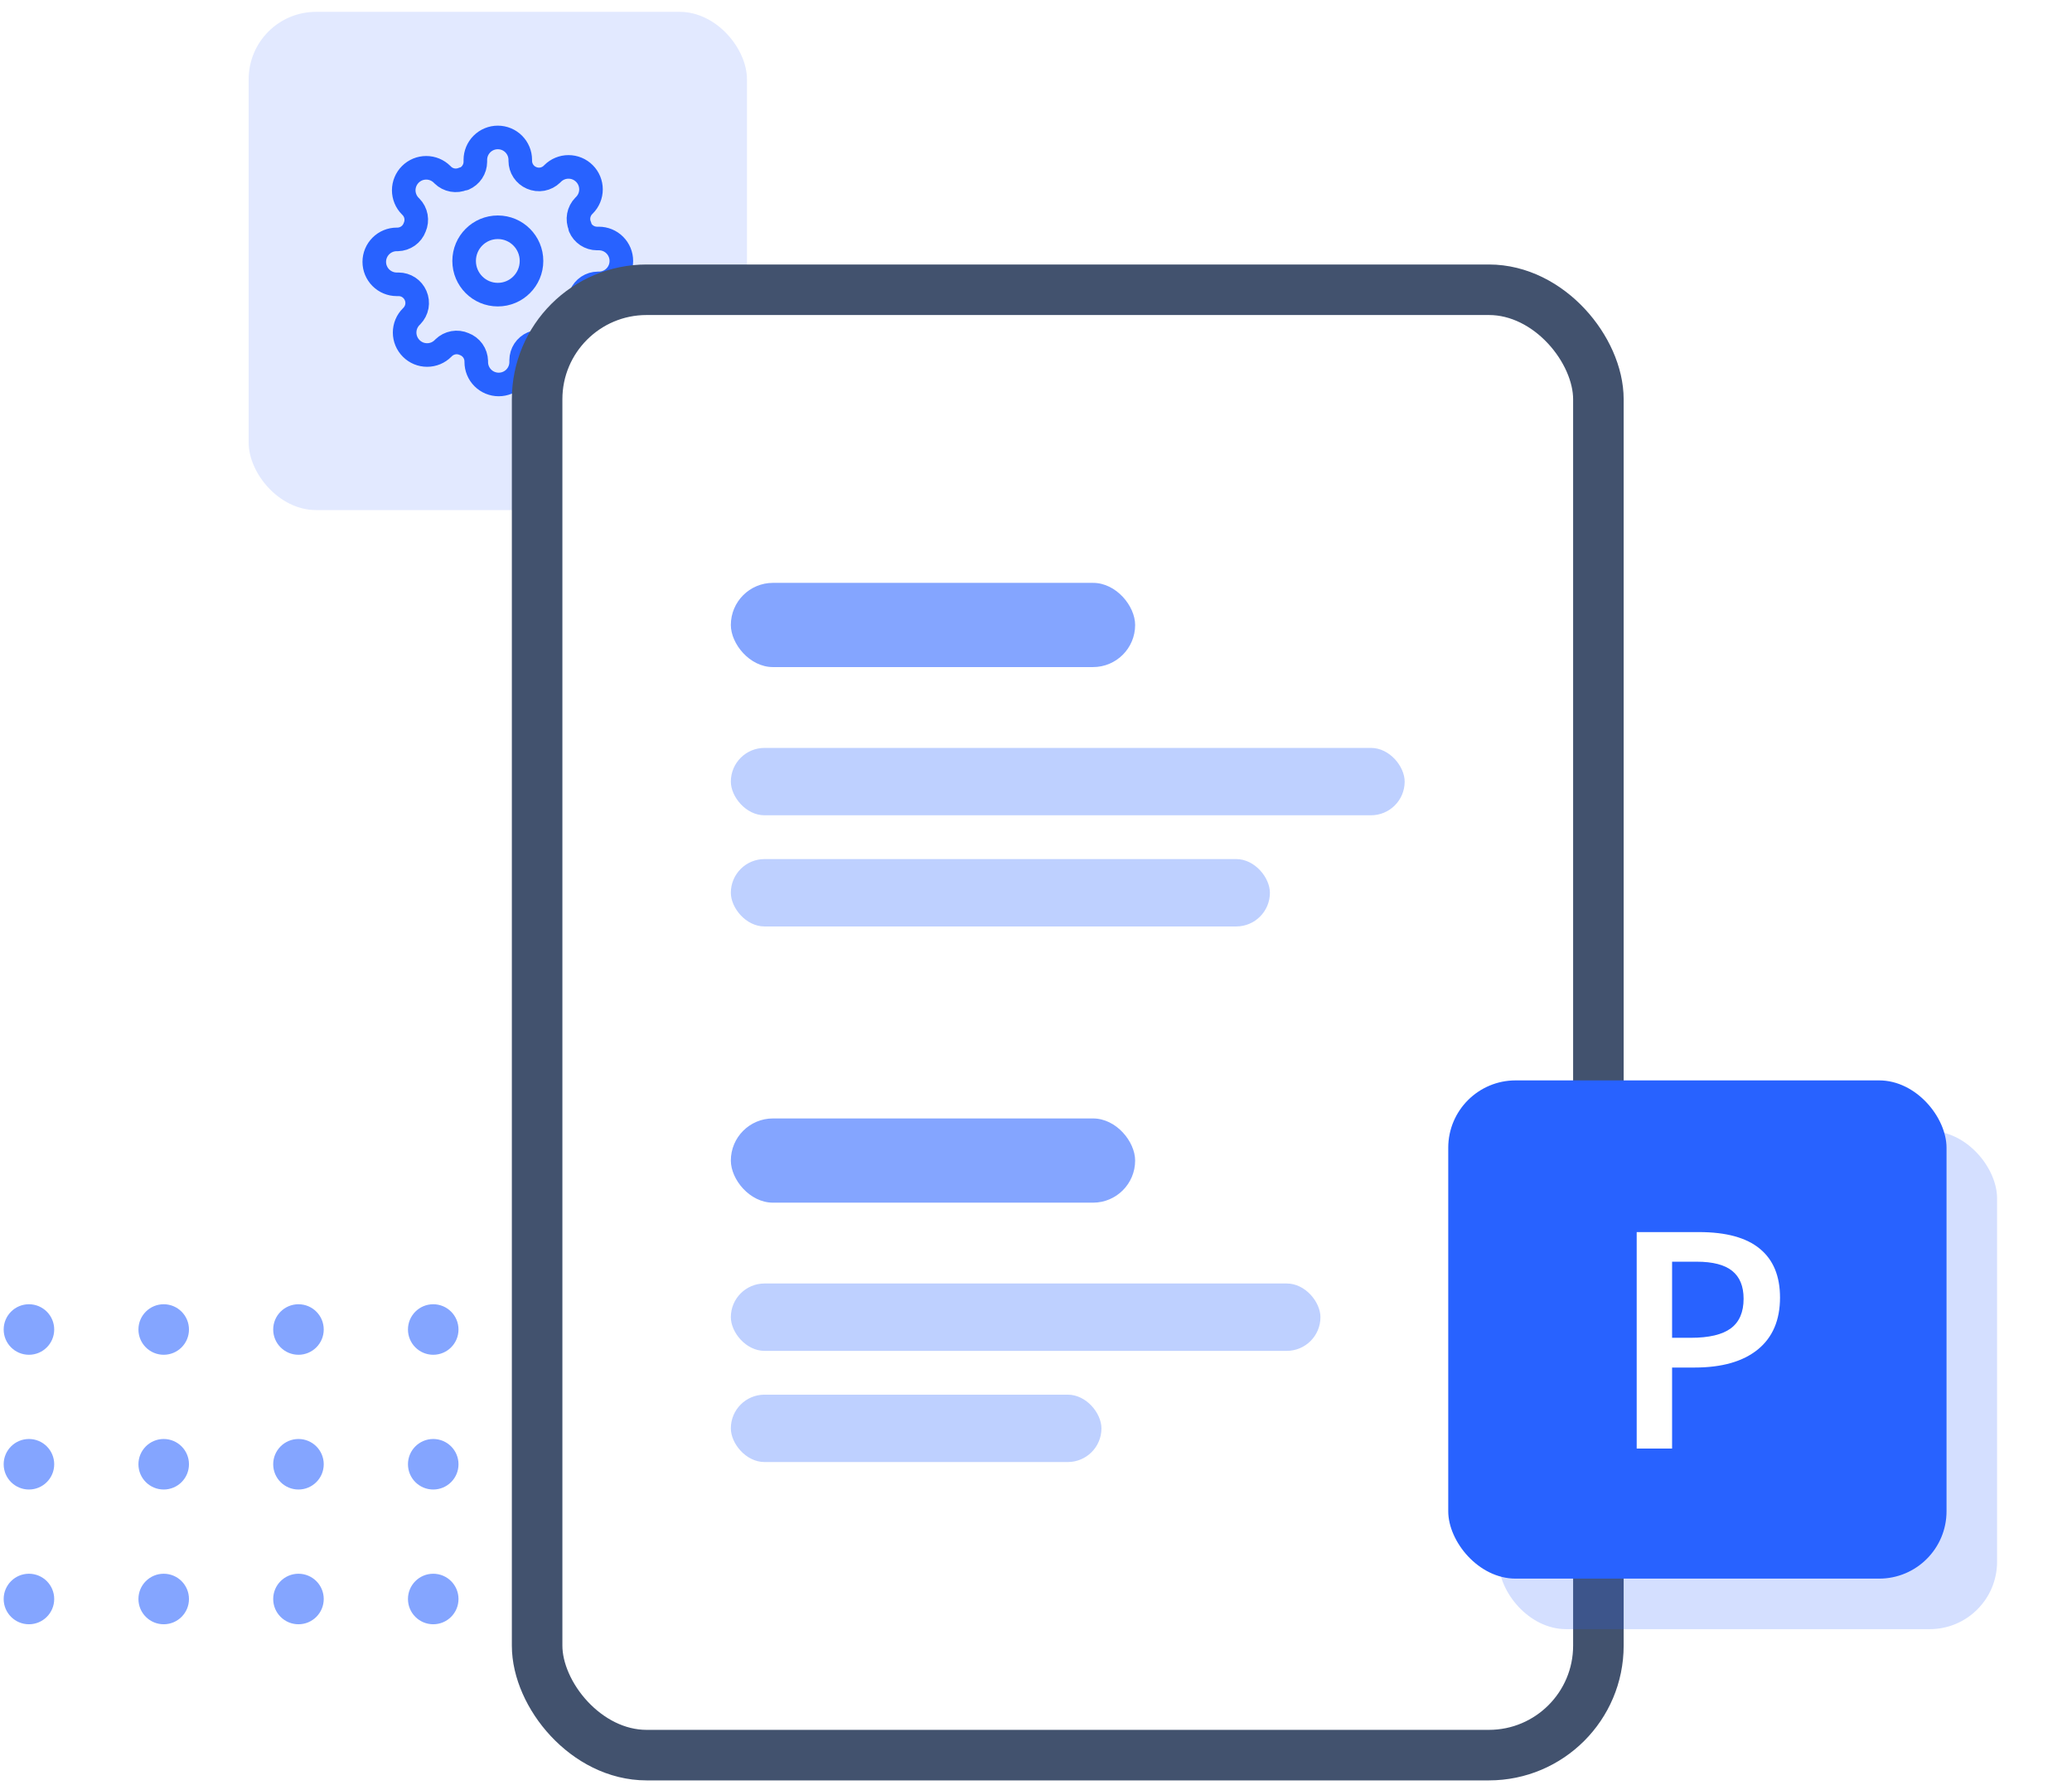 <svg width="123" height="106" viewBox="0 0 123 106" fill="none" xmlns="http://www.w3.org/2000/svg">
<circle cx="1.718" cy="78.934" r="1.5" fill="#84A5FF"/>
<circle cx="1.718" cy="86.934" r="1.5" fill="#84A5FF"/>
<circle cx="1.718" cy="94.934" r="1.5" fill="#84A5FF"/>
<circle cx="9.718" cy="78.934" r="1.5" fill="#84A5FF"/>
<circle cx="9.718" cy="86.934" r="1.5" fill="#84A5FF"/>
<circle cx="9.718" cy="94.934" r="1.5" fill="#84A5FF"/>
<circle cx="17.718" cy="78.934" r="1.5" fill="#84A5FF"/>
<circle cx="17.718" cy="86.934" r="1.5" fill="#84A5FF"/>
<circle cx="17.718" cy="94.934" r="1.5" fill="#84A5FF"/>
<circle cx="25.718" cy="78.934" r="1.5" fill="#84A5FF"/>
<circle cx="33.718" cy="78.934" r="1.5" fill="#84A5FF"/>
<circle cx="41.718" cy="78.934" r="1.5" fill="#84A5FF"/>
<circle cx="25.718" cy="86.934" r="1.5" fill="#84A5FF"/>
<circle cx="33.718" cy="86.934" r="1.5" fill="#84A5FF"/>
<circle cx="41.718" cy="86.934" r="1.5" fill="#84A5FF"/>
<circle cx="25.718" cy="94.934" r="1.5" fill="#84A5FF"/>
<circle cx="33.718" cy="94.934" r="1.5" fill="#84A5FF"/>
<circle cx="41.718" cy="94.934" r="1.5" fill="#84A5FF"/>
<rect x="14.762" y="0.703" width="29.58" height="29.58" rx="4" fill="#E2E9FF"/>
<path d="M29.552 17.493C30.656 17.493 31.552 16.597 31.552 15.493C31.552 14.388 30.656 13.493 29.552 13.493C28.447 13.493 27.552 14.388 27.552 15.493C27.552 16.597 28.447 17.493 29.552 17.493Z" stroke="#2862FF" stroke-width="1.4" stroke-linecap="round" stroke-linejoin="round"/>
<path d="M34.485 17.493C34.396 17.694 34.37 17.917 34.409 18.133C34.448 18.35 34.551 18.549 34.705 18.706L34.745 18.746C34.869 18.87 34.967 19.017 35.034 19.179C35.101 19.341 35.136 19.514 35.136 19.69C35.136 19.865 35.101 20.038 35.034 20.2C34.967 20.362 34.869 20.509 34.745 20.633C34.621 20.757 34.474 20.855 34.312 20.922C34.15 20.989 33.977 21.024 33.802 21.024C33.626 21.024 33.453 20.989 33.291 20.922C33.129 20.855 32.982 20.757 32.858 20.633L32.818 20.593C32.661 20.439 32.462 20.336 32.245 20.297C32.029 20.258 31.806 20.284 31.605 20.373C31.408 20.457 31.24 20.598 31.121 20.777C31.003 20.956 30.939 21.165 30.938 21.38V21.493C30.938 21.847 30.798 22.186 30.548 22.436C30.298 22.686 29.959 22.826 29.605 22.826C29.251 22.826 28.912 22.686 28.662 22.436C28.412 22.186 28.272 21.847 28.272 21.493V21.433C28.266 21.212 28.195 20.998 28.067 20.819C27.938 20.639 27.759 20.503 27.552 20.426C27.351 20.337 27.128 20.311 26.911 20.35C26.695 20.39 26.495 20.493 26.338 20.646L26.298 20.686C26.174 20.81 26.027 20.909 25.866 20.976C25.704 21.043 25.53 21.077 25.355 21.077C25.18 21.077 25.006 21.043 24.844 20.976C24.683 20.909 24.535 20.81 24.412 20.686C24.288 20.562 24.189 20.415 24.122 20.253C24.055 20.092 24.02 19.918 24.02 19.743C24.02 19.568 24.055 19.394 24.122 19.232C24.189 19.07 24.288 18.923 24.412 18.8L24.452 18.76C24.605 18.602 24.708 18.403 24.748 18.187C24.787 17.97 24.76 17.747 24.672 17.546C24.587 17.349 24.447 17.181 24.268 17.062C24.089 16.944 23.88 16.881 23.665 16.88H23.552C23.198 16.88 22.859 16.739 22.609 16.489C22.359 16.239 22.218 15.9 22.218 15.546C22.218 15.193 22.359 14.854 22.609 14.604C22.859 14.353 23.198 14.213 23.552 14.213H23.612C23.832 14.208 24.046 14.136 24.226 14.008C24.405 13.88 24.542 13.7 24.618 13.493C24.707 13.292 24.733 13.069 24.694 12.852C24.655 12.636 24.552 12.437 24.398 12.28L24.358 12.24C24.234 12.116 24.136 11.969 24.069 11.807C24.002 11.645 23.967 11.472 23.967 11.296C23.967 11.121 24.002 10.948 24.069 10.786C24.136 10.624 24.234 10.477 24.358 10.353C24.482 10.229 24.629 10.131 24.791 10.063C24.953 9.996 25.126 9.962 25.302 9.962C25.477 9.962 25.65 9.996 25.812 10.063C25.974 10.131 26.121 10.229 26.245 10.353L26.285 10.393C26.442 10.547 26.642 10.65 26.858 10.689C27.074 10.728 27.297 10.702 27.498 10.613H27.552C27.749 10.528 27.917 10.388 28.035 10.209C28.154 10.03 28.217 9.821 28.218 9.606V9.493C28.218 9.139 28.359 8.8 28.609 8.55C28.859 8.3 29.198 8.16 29.552 8.16C29.905 8.16 30.244 8.3 30.494 8.55C30.744 8.8 30.885 9.139 30.885 9.493V9.553C30.886 9.767 30.949 9.977 31.068 10.156C31.186 10.335 31.354 10.475 31.552 10.56C31.753 10.648 31.976 10.675 32.192 10.636C32.408 10.596 32.608 10.493 32.765 10.34L32.805 10.3C32.929 10.176 33.076 10.077 33.238 10.01C33.4 9.943 33.573 9.909 33.748 9.909C33.923 9.909 34.097 9.943 34.259 10.01C34.421 10.077 34.568 10.176 34.692 10.3C34.816 10.423 34.914 10.57 34.981 10.732C35.048 10.894 35.083 11.068 35.083 11.243C35.083 11.418 35.048 11.592 34.981 11.754C34.914 11.915 34.816 12.062 34.692 12.186L34.652 12.226C34.498 12.383 34.395 12.583 34.356 12.799C34.316 13.015 34.343 13.239 34.432 13.44V13.493C34.516 13.69 34.656 13.858 34.835 13.977C35.014 14.095 35.224 14.159 35.438 14.16H35.552C35.905 14.16 36.244 14.3 36.494 14.55C36.745 14.8 36.885 15.139 36.885 15.493C36.885 15.847 36.745 16.186 36.494 16.436C36.244 16.686 35.905 16.826 35.552 16.826H35.492C35.277 16.827 35.068 16.891 34.889 17.009C34.71 17.128 34.569 17.296 34.485 17.493V17.493Z" stroke="#2862FF" stroke-width="1.4" stroke-linecap="round" stroke-linejoin="round"/>
<rect x="31.885" y="17.203" width="63" height="87" rx="6.5" fill="white" stroke="#42526E" stroke-width="3"/>
<rect x="43.385" y="34.605" width="24" height="5" rx="2.5" fill="#84A5FF"/>
<rect x="43.385" y="44.404" width="40" height="4" rx="2" fill="#BED0FF"/>
<rect x="43.385" y="51.004" width="32" height="4" rx="2" fill="#BED0FF"/>
<rect x="43.385" y="66.403" width="24" height="5" rx="2.5" fill="#84A5FF"/>
<rect x="43.385" y="76.202" width="35" height="4" rx="2" fill="#BED0FF"/>
<rect x="43.385" y="82.802" width="22" height="4" rx="2" fill="#BED0FF"/>
<g filter="url(#filter0_f_2_16412)">
<rect x="88.972" y="67.144" width="29.58" height="29.58" rx="4" fill="#2862FF" fill-opacity="0.2"/>
</g>
<rect x="85.972" y="64.144" width="29.58" height="29.58" rx="4" fill="#2862FF"/>
<path d="M105.667 77.035C105.667 78.377 105.228 79.405 104.349 80.12C103.47 80.835 102.219 81.192 100.596 81.192H99.26V86H97.159V73.15H100.859C102.465 73.15 103.666 73.478 104.463 74.135C105.266 74.791 105.667 75.758 105.667 77.035ZM99.26 79.426H100.376C101.454 79.426 102.245 79.238 102.749 78.863C103.253 78.488 103.505 77.902 103.505 77.106C103.505 76.367 103.279 75.816 102.828 75.453C102.377 75.09 101.674 74.908 100.719 74.908H99.26V79.426Z" fill="white"/>
<defs>
<filter id="filter0_f_2_16412" x="84.972" y="63.144" width="37.58" height="37.58" filterUnits="userSpaceOnUse" color-interpolation-filters="sRGB">
<feFlood flood-opacity="0" result="BackgroundImageFix"/>
<feBlend mode="normal" in="SourceGraphic" in2="BackgroundImageFix" result="shape"/>
<feGaussianBlur stdDeviation="2" result="effect1_foregroundBlur_2_16412"/>
</filter>
</defs>
</svg>
